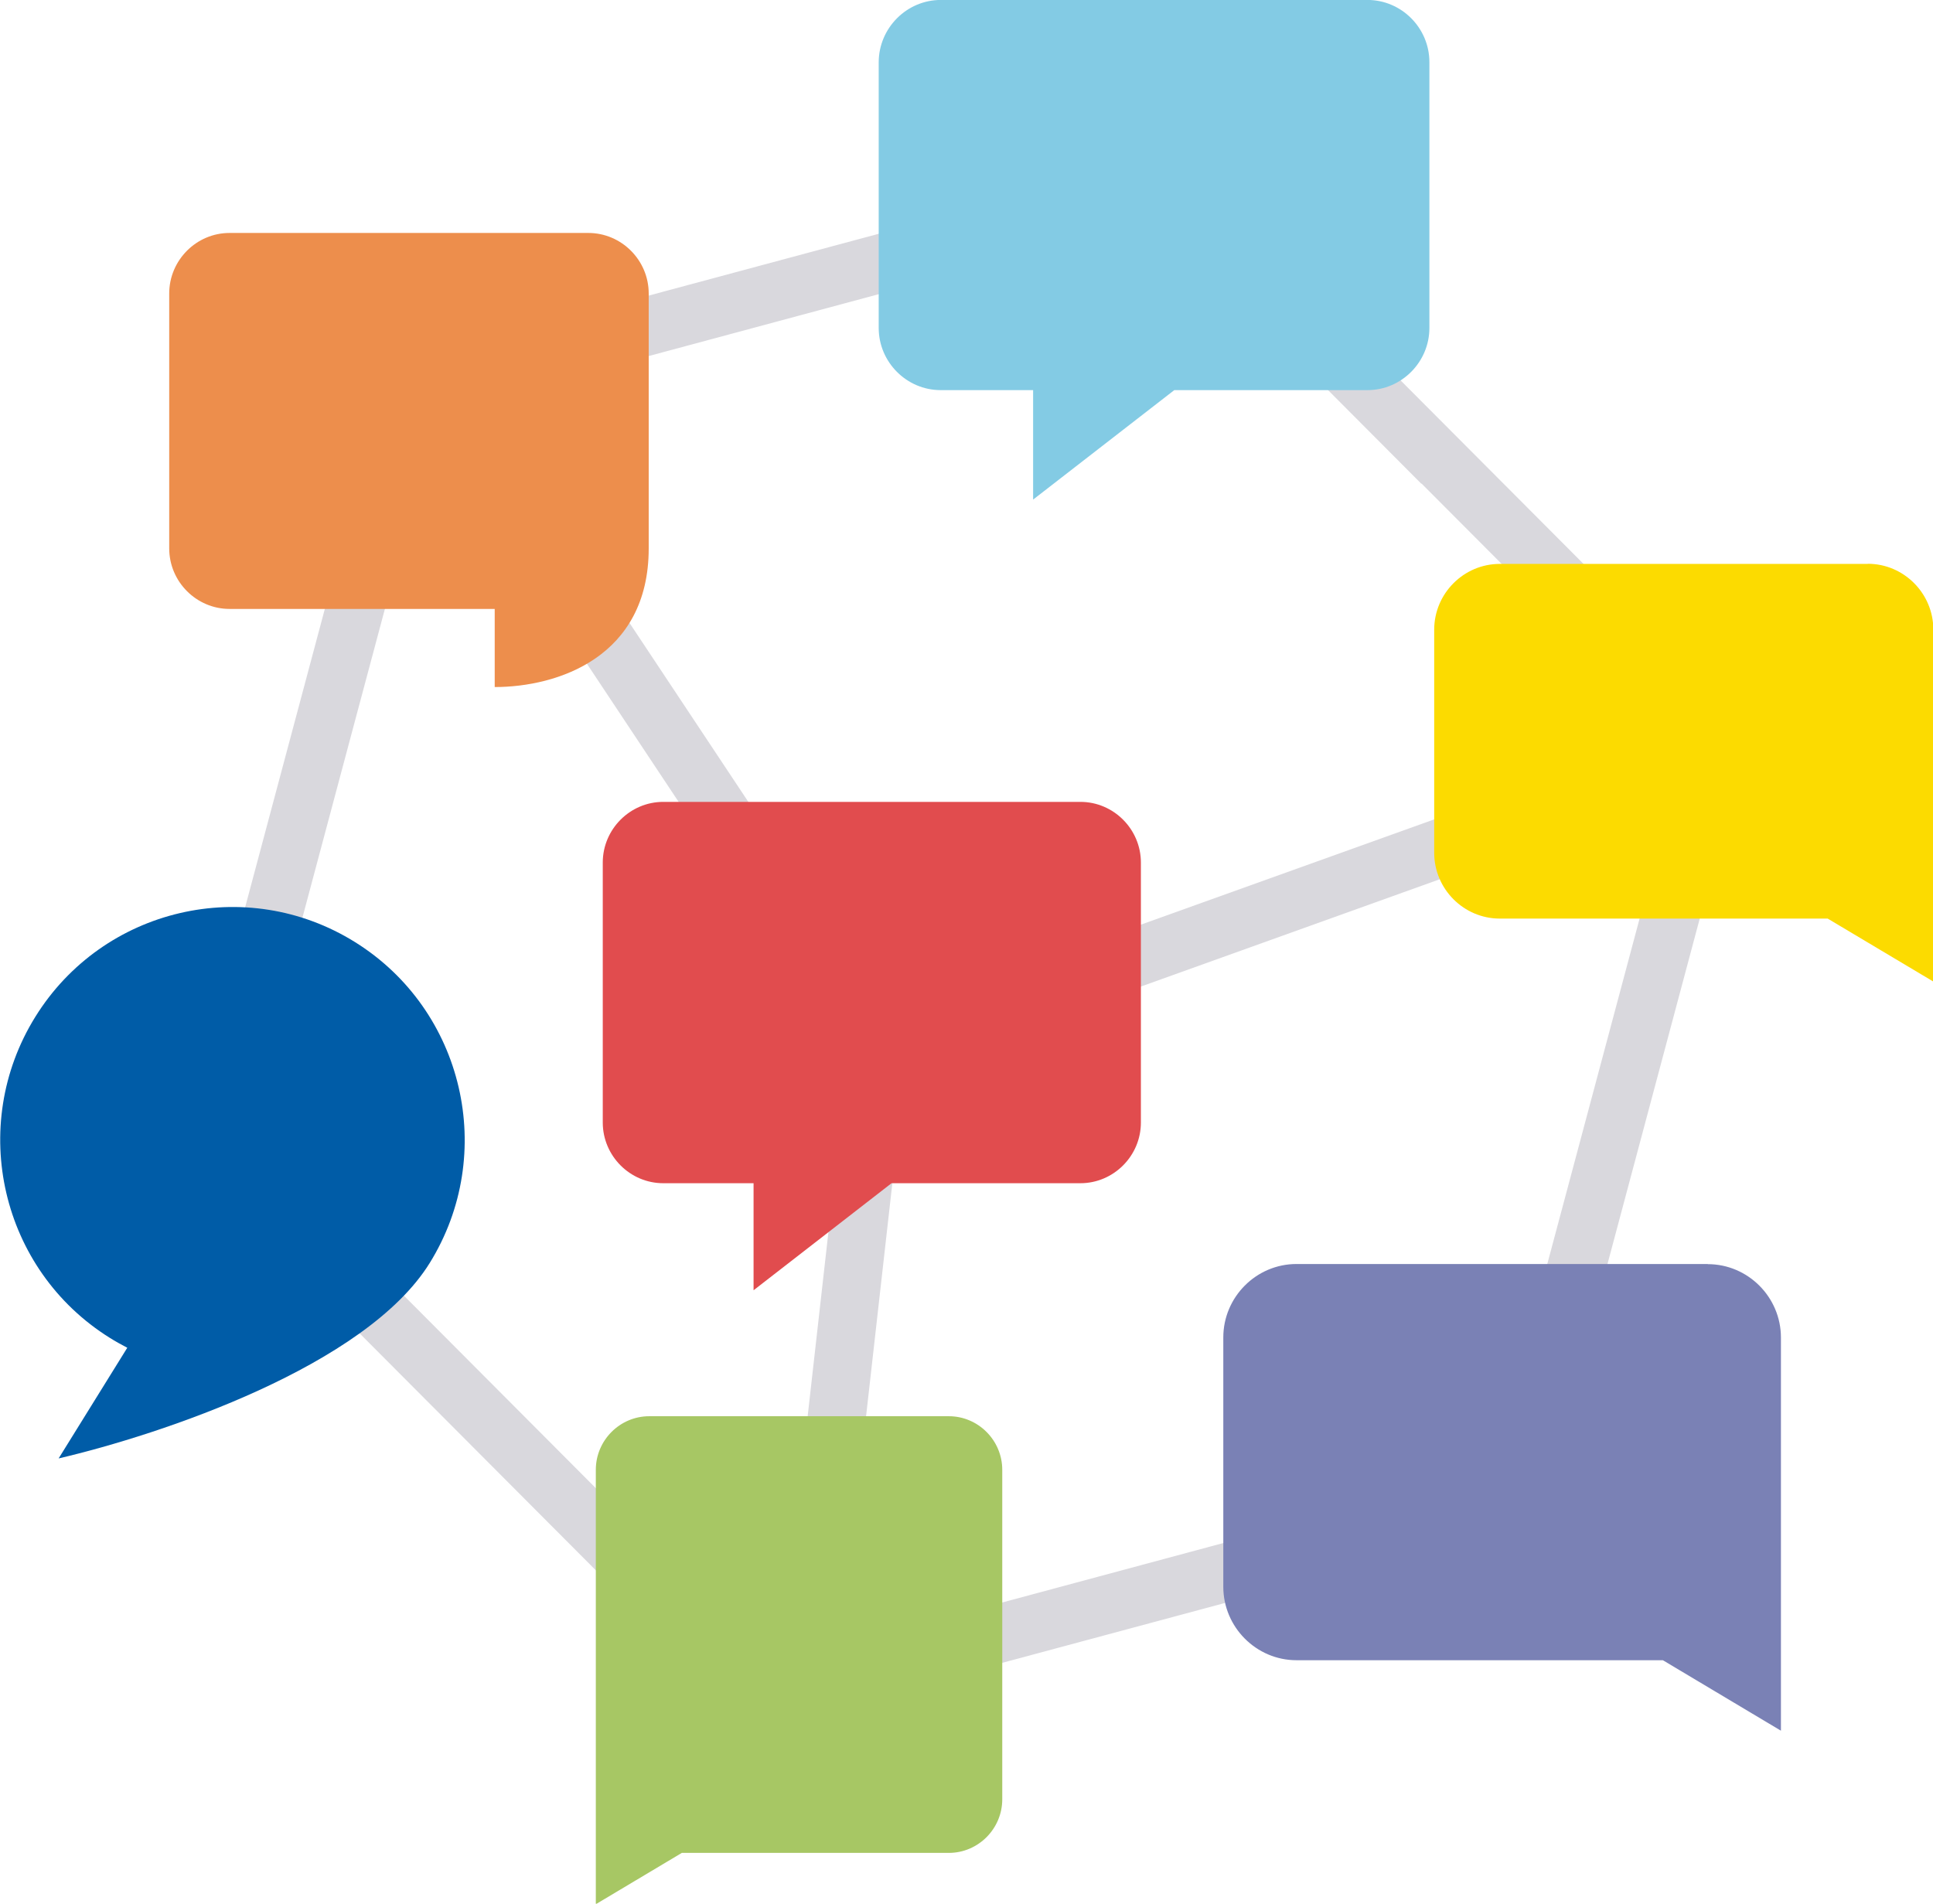 <?xml version="1.0" encoding="UTF-8" standalone="no"?>
<!-- Creator: CorelDRAW -->

<svg
   xmlns:dc="http://purl.org/dc/elements/1.1/"
   xmlns:cc="http://creativecommons.org/ns#"
   xmlns:rdf="http://www.w3.org/1999/02/22-rdf-syntax-ns#"
   xmlns:svg="http://www.w3.org/2000/svg"
   xmlns="http://www.w3.org/2000/svg"
   xmlns:sodipodi="http://sodipodi.sourceforge.net/DTD/sodipodi-0.dtd"
   xmlns:inkscape="http://www.inkscape.org/namespaces/inkscape"
   xml:space="preserve"
   width="94.544mm"
   height="93.133mm"
   style="clip-rule:evenodd;fill-rule:evenodd;image-rendering:optimizeQuality;shape-rendering:geometricPrecision;text-rendering:geometricPrecision"
   viewBox="0 0 26.663 26.265"
   id="svg2"
   version="1.1"
   inkscape:version="0.91 r13725"
   sodipodi:docname="logo-expressao-imagem.svg"><sodipodi:namedview
     pagecolor="#ffffff"
     bordercolor="#666666"
     borderopacity="1"
     objecttolerance="10"
     gridtolerance="10"
     guidetolerance="10"
     inkscape:pageopacity="0"
     inkscape:pageshadow="2"
     inkscape:window-width="1865"
     inkscape:window-height="1053"
     id="namedview34"
     showgrid="false"
     fit-margin-top="0"
     fit-margin-left="0"
     fit-margin-right="0"
     fit-margin-bottom="0"
     inkscape:zoom="0.71033125"
     inkscape:cx="-85.836974"
     inkscape:cy="14.947827"
     inkscape:window-x="1975"
     inkscape:window-y="27"
     inkscape:window-maximized="1"
     inkscape:current-layer="g4200" /><defs
     id="defs4"><style
       type="text/css"
       id="style6"><![CDATA[
    .fil3 {fill:#204695}
    .fil2 {fill:#5DCBEE}
    .fil5 {fill:#706BA5}
    .fil4 {fill:#82C76E}
    .fil7 {fill:#EF4C5D}
    .fil1 {fill:#F58557}
    .fil6 {fill:#FCDA06}
    .fil8 {fill:#72706F;fill-rule:nonzero}
    .fil0 {fill:#C2C1C1;fill-rule:nonzero}
   ]]></style></defs><g
     id="g4200"
     transform="matrix(2.493,0,0,2.488,-12.391,-0.058)"><g
       transform="matrix(0.739,0,0,0.743,4.971,0.023)"
       id="g4187"><polygon
         style="fill:#d9d8dd;fill-opacity:1;fill-rule:nonzero"
         id="polygon10"
         points="6.647,8.041 6.501,7.631 12.293,5.559 12.44,5.968 "
         class="fil0" /><polygon
         style="fill:#d9d8dd;fill-opacity:1;fill-rule:nonzero"
         id="polygon12"
         points="6.358,7.812 6.79,7.86 6.273,12.43 5.841,12.383 "
         class="fil0" /><polygon
         style="fill:#d9d8dd;fill-opacity:1;fill-rule:nonzero"
         id="polygon14"
         points="6.755,7.716 6.393,7.956 2.901,2.714 3.263,2.474 "
         class="fil0" /><path
         style="fill:#d9d8dd;fill-opacity:1;fill-rule:nonzero"
         inkscape:connector-curvature="0"
         id="path16"
         d="m 8.886,1.24 2.063,2.063 2.063,2.063 0.089,0.089 -0.033,0.121 -0.755,2.818 -0.755,2.818 -0.032,0.121 -0.121,0.032 -2.818,0.755 -2.818,0.755 -0.121,0.033 -0.089,-0.089 -2.063,-2.063 -2.063,-2.063 -0.089,-0.089 0.032,-0.121 0.755,-2.818 0.755,-2.818 0.033,-0.121 0.121,-0.033 2.818,-0.755 2.818,-0.755 0.121,-0.032 0.089,0.089 z M 10.641,3.611 8.667,1.636 5.97,2.359 3.273,3.082 2.55,5.779 1.828,8.475 l 1.974,1.974 1.974,1.974 2.697,-0.723 2.697,-0.723 0.723,-2.697 0.723,-2.697 -1.974,-1.974 z"
         class="fil0" /><path
         style="fill:#ed8e4c;fill-opacity:1"
         inkscape:connector-curvature="0"
         id="path18"
         d="m 1.718,1.739 2.686,0 c 0.248,0 0.452,0.203 0.452,0.452 l 0,1.902 c 0,0.812 -0.683,1.035 -1.153,1.035 l 0,-0.583 -1.985,0 c -0.248,0 -0.452,-0.203 -0.452,-0.452 l 0,-1.902 c 0,-0.248 0.203,-0.452 0.452,-0.452 z"
         class="fil1" /><path
         style="fill:#83cbe4;fill-opacity:1"
         inkscape:connector-curvature="0"
         id="path20"
         d="m 7.043,0 3.194,0 c 0.255,0 0.464,0.209 0.464,0.464 l 0,1.984 c 0,0.255 -0.209,0.464 -0.464,0.464 l -1.446,0 -1.057,0.817 0,-0.817 -0.692,0 c -0.255,0 -0.464,-0.209 -0.464,-0.464 l 0,-1.984 C 6.579,0.209 6.788,0 7.043,0 Z"
         class="fil2" /><path
         style="fill:#005ca7;fill-opacity:1"
         inkscape:connector-curvature="0"
         id="path22"
         d="m 2.658,7.032 c 0.815,0.507 1.065,1.58 0.558,2.395 -0.478,0.768 -2.006,1.278 -2.778,1.458 l 0.514,-0.826 c -0.044,-0.023 -0.088,-0.047 -0.131,-0.074 -0.815,-0.507 -1.065,-1.58 -0.558,-2.395 0.507,-0.815 1.58,-1.065 2.395,-0.558 z"
         class="fil3" /><path
         style="fill:#a7c764;fill-opacity:1"
         inkscape:connector-curvature="0"
         id="path24"
         d="m 4.859,10.57 2.244,0 c 0.22,0 0.4,0.18 0.4,0.4 l 0,2.459 c 0,0.22 -0.18,0.4 -0.4,0.4 l -1.999,0 -0.644,0.383 0,-3.242 c 0,-0.22 0.18,-0.4 0.4,-0.4 z"
         class="fil4" /><path
         style="fill:#7a81b5;fill-opacity:1"
         inkscape:connector-curvature="0"
         id="path26"
         d="m 12.785,9.434 -3.079,0 c -0.302,0 -0.548,0.247 -0.548,0.548 l 0,1.861 c 0,0.301 0.247,0.548 0.548,0.548 l 2.743,0 0.884,0.526 0,-2.934 c 0,-0.302 -0.247,-0.548 -0.548,-0.548 z"
         class="fil5" /><path
         style="fill:#fcdb00;fill-opacity:1"
         inkscape:connector-curvature="0"
         id="path28"
         d="m 13.984,4.209 -2.756,0 c -0.27,0 -0.491,0.221 -0.491,0.491 l 0,1.665 c 0,0.27 0.221,0.491 0.491,0.491 l 2.455,0 0.791,0.47 0,-2.627 c 0,-0.27 -0.221,-0.491 -0.491,-0.491 z"
         class="fil6" /><path
         style="fill:#e14c4e;fill-opacity:1"
         inkscape:connector-curvature="0"
         id="path30"
         d="m 4.964,5.985 3.124,0 c 0.249,0 0.453,0.204 0.453,0.453 l 0,1.94 c 0,0.249 -0.204,0.453 -0.453,0.453 l -1.414,0 -1.033,0.799 0,-0.799 -0.676,0 c -0.249,0 -0.453,-0.204 -0.453,-0.453 l 0,-1.94 c 0,-0.249 0.204,-0.453 0.453,-0.453 z"
         class="fil7" /></g></g></svg>